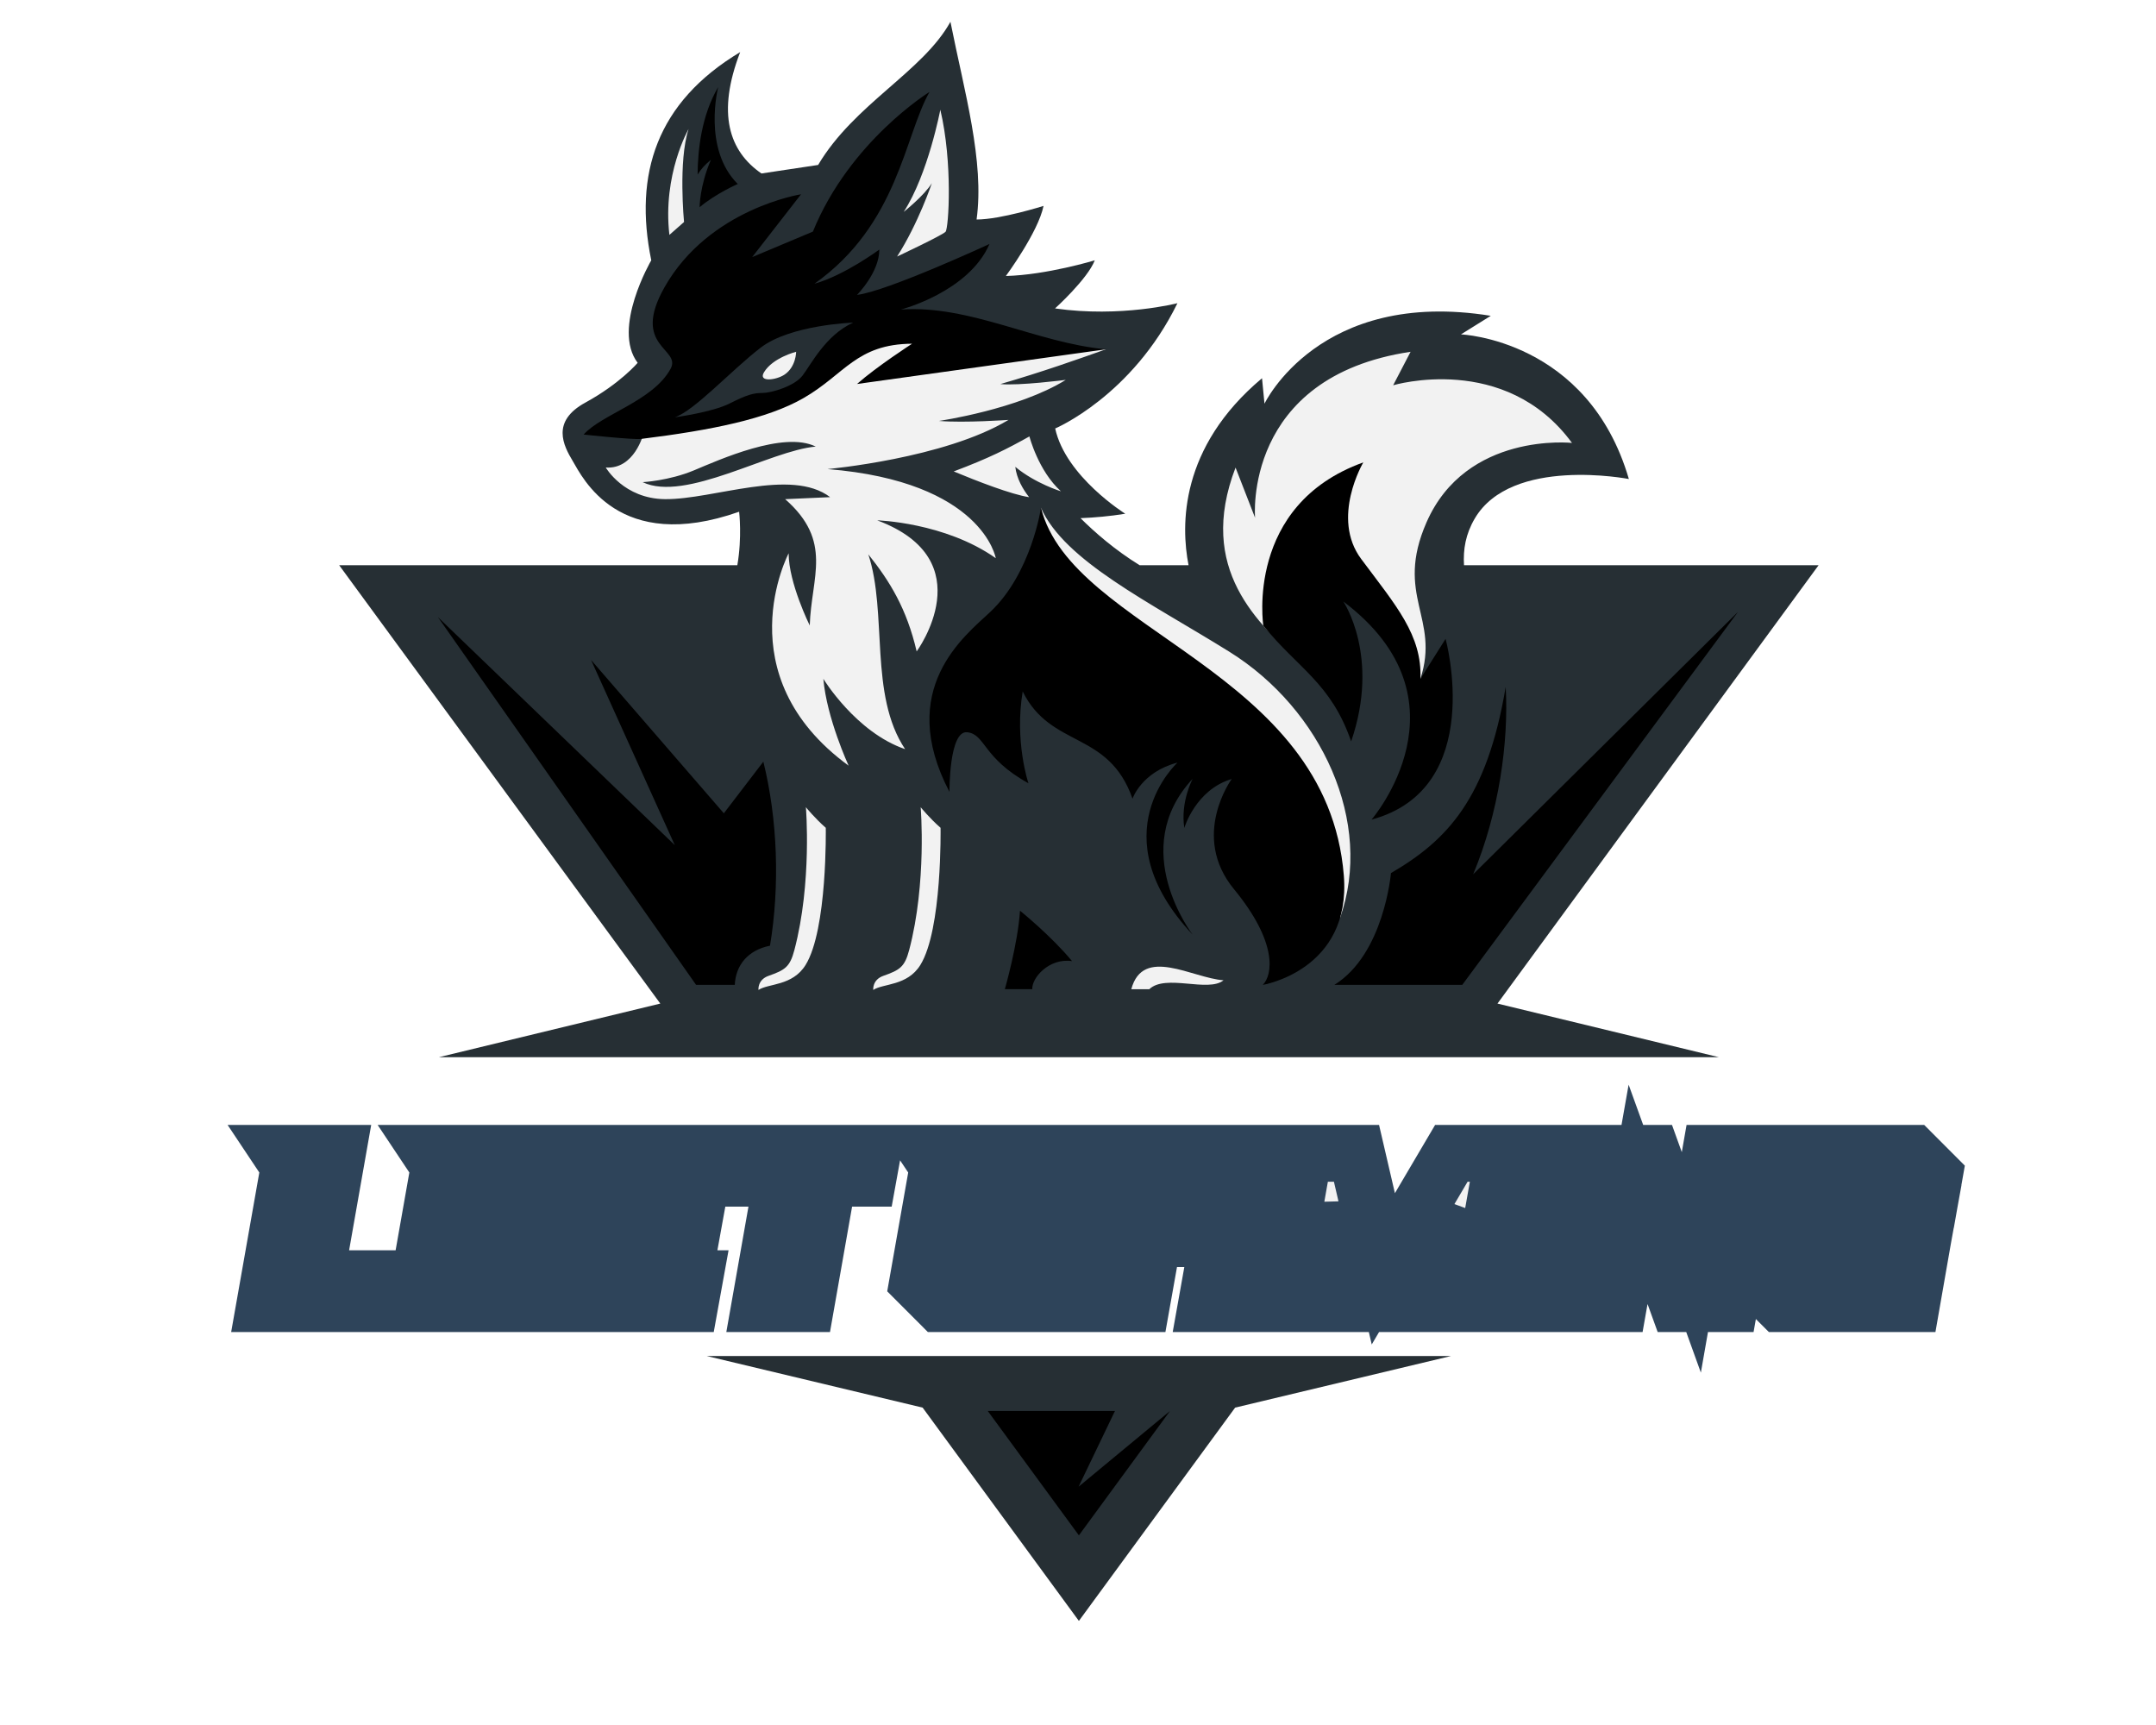 <?xml version="1.0" encoding="UTF-8" standalone="no" ?>
<!DOCTYPE svg PUBLIC "-//W3C//DTD SVG 1.1//EN" "http://www.w3.org/Graphics/SVG/1.1/DTD/svg11.dtd">
<svg xmlns="http://www.w3.org/2000/svg" xmlns:xlink="http://www.w3.org/1999/xlink" version="1.1" width="1280" height="1024" viewBox="0 0 1280 1024" xml:space="preserve">
<desc>Created with Fabric.js 5.3.0</desc>
<defs>
</defs>
<g transform="matrix(1 0 0 1 640 512)" id="background-logo"  >
<rect style="stroke: none; stroke-width: 0; stroke-dasharray: none; stroke-linecap: butt; stroke-dashoffset: 0; stroke-linejoin: miter; stroke-miterlimit: 4; fill: rgb(255,255,255); fill-rule: nonzero; opacity: 1;"  paint-order="stroke"  x="-640" y="-512" rx="0" ry="0" width="1280" height="1024" />
</g>
<g transform="matrix(2.783 0 0 2.783 640.526 487.569)" id="logo-logo"  >
<g style=""  paint-order="stroke"   >
		<g transform="matrix(0.379 0 0 0.379 -0 56.082)"  >
<linearGradient id="SVGID_407_1132526" gradientUnits="userSpaceOnUse" gradientTransform="matrix(1 0 0 1 251.703 510.084)"  x1="0" y1="0" x2="0" y2="556">
<stop offset="0%" style="stopColor:rgb(23,234,217);stop-opacity: 1"/>
<stop offset="100%" style="stopColor:rgb(96,120,234);stop-opacity: 1"/>
</linearGradient>
<path style="stroke: none; stroke-width: 1; stroke-dasharray: none; stroke-linecap: butt; stroke-dashoffset: 0; stroke-linejoin: miter; stroke-miterlimit: 4; fill: url(#SVGID_407_1132526); fill-rule: nonzero; opacity: 1;"  paint-order="stroke"  transform=" translate(-640, -788.006)" d="M 560.644 957.617 L 719.356 957.617 L 640 1065.928 L 560.644 957.617 z M 705.729 510.084 C 705.87 510.438 705.954 510.631 705.954 510.631 C 705.395 510.454 704.843 510.268 704.289 510.084 L 251.703 510.084 L 432.817 757.282 L 847.182 757.282 L 1028.297 510.084 L 705.729 510.084 z" stroke-linecap="round" />
</g>
		<g transform="matrix(0.379 0 0 0.379 -5.684342e-14 0)"  >
<path style="stroke: none; stroke-width: 1; stroke-dasharray: none; stroke-linecap: butt; stroke-dashoffset: 0; stroke-linejoin: miter; stroke-miterlimit: 4; fill: rgb(38,47,52); fill-rule: nonzero; opacity: 1;"  paint-order="stroke"  transform=" translate(-640, -640)" d="M 1056.358 495.857 L 856.776 495.857 C 856.24 486.946 857.655 478.371 862.838 469.553 C 883.49 434.422 949.566 447.335 949.566 447.335 C 926.603 368.731 855.065 365.935 855.065 365.935 L 871.845 355.484 C 775.283 339.881 744.469 404.942 744.469 404.942 L 743.081 390.615 C 696.657 429.525 697.361 473.495 701.729 495.857 L 674.198 495.857 C 660.234 487.228 648.912 477.33 640.916 469.369 C 648.891 469.042 657.432 468.291 666.111 466.88 C 666.111 466.88 632.55 445.978 626.662 418.894 C 626.662 418.894 669.938 400.641 695.467 348.385 C 695.467 348.385 663.672 356.629 626.578 351.329 C 626.578 351.329 644.831 334.843 648.952 324.245 C 648.952 324.245 621.868 332.488 598.905 333.077 C 598.905 333.077 617.157 308.348 620.101 293.628 C 620.101 293.628 595.961 301.282 582.418 301.282 C 586.932 268.506 575.549 229.449 567.699 190 C 552.194 218.066 513.53 236.318 493.223 270.58 L 461.323 275.375 C 443.096 262.821 436.067 241.566 449.351 207.075 C 402.292 235.301 389.365 275.697 399.304 324.245 C 399.304 324.245 376.929 362.517 391.649 381.947 C 391.649 381.947 381.64 393.723 362.21 404.321 C 342.779 414.919 349.845 428.461 355.144 437.293 C 360.443 446.125 380.757 489.696 448.762 465.752 C 448.762 465.752 450.499 480.046 447.75 495.857 L 223.642 495.857 L 404.391 742.557 L 279.765 772.738 L 1000.235 772.738 L 875.608 742.557 L 1056.358 495.857 z M 466.134 709.992 C 453.585 712.469 446.803 721.116 446.32 732.017 L 424.525 732.017 L 279.225 525.065 L 412.551 653.395 L 365.414 549.171 L 440.156 635.471 L 462.391 606.411 C 470.415 638.828 471.748 676.309 466.134 709.992 z M 613.774 734.47 C 611.32 734.47 598.318 734.47 598.318 734.47 C 598.318 734.47 605.678 708.889 606.855 690.297 C 606.855 690.297 624.308 704.342 636.148 718.662 C 623.047 716.748 613.332 728.328 613.774 734.47 z M 783.813 732.017 C 811.773 714.725 815.656 669.12 815.656 669.12 C 847.547 650.551 869.673 627.055 880.24 564.362 C 882.001 595.403 876.442 635.03 861.937 669.779 L 1011.01 522.092 L 855.803 732.017 L 783.813 732.017 z M 552.05 969.96 L 640 1090 L 727.95 969.96 L 849.407 940.932 L 430.592 940.932 L 552.05 969.96 z M 660.308 971.844 L 639.834 1014.462 L 691.294 971.844 L 640 1041.855 L 588.705 971.844 L 660.308 971.844 z" stroke-linecap="round" />
</g>
		<g transform="matrix(0.379 0 0 0.379 2.131 -57.914)"  >
<path style="stroke: none; stroke-width: 1; stroke-dasharray: none; stroke-linecap: butt; stroke-dashoffset: 0; stroke-linejoin: miter; stroke-miterlimit: 4; fill: rgb(242,242,242); fill-rule: nonzero; opacity: 1;"  paint-order="stroke"  transform=" translate(-645.623, -487.161)" d="M 409.509 309.918 C 405.584 275.964 420.304 250.326 420.304 250.326 C 414.416 268.382 417.752 302.656 417.752 302.656 L 409.509 309.918 z M 564.951 308.151 C 566.717 306.189 569.072 269.291 562.007 239.459 C 562.007 239.459 555.138 275.768 541.399 296.964 C 541.399 296.964 552.979 287.789 557.247 280.772 C 557.247 280.772 549.642 303.441 537.67 322.086 C 537.67 322.086 563.184 310.114 564.951 308.151 z M 593.213 491.855 C 564.558 471.64 526.483 470.56 526.483 470.56 C 586.54 492.934 548.691 544.328 548.691 544.328 C 543.077 520.276 533.635 504.893 521.478 489.696 C 532.371 522.668 521.775 568.863 542.186 599.334 C 514.462 589.863 496.16 559.762 496.16 559.762 C 498.074 581.989 510.389 608.632 510.389 608.632 C 440.519 557.604 476.632 489.107 476.632 489.107 C 476.632 505.79 488.506 529.734 488.506 529.734 C 489.389 502.257 501.754 482.434 474.669 458.639 L 499.987 457.509 C 478.006 440.826 434.435 458.851 407.105 458.637 C 383.861 458.456 373.691 440.826 373.691 440.826 C 389.785 442.004 394.862 421.978 394.862 421.978 C 394.862 421.978 455.421 414.87 478.776 401.132 C 502.396 387.237 505.024 377.446 521.775 370.832 C 542.775 362.54 556.708 367.423 556.708 367.423 L 530.678 387.442 C 560.388 385.48 636.882 374.587 636.882 374.587 L 655.233 374.292 C 638.854 380.099 620.005 386.828 595.813 393.87 C 606.265 394.9 632.613 391.515 632.613 391.515 C 605.823 408.148 561.222 414.625 561.222 414.625 C 575.794 415.802 600.377 414.036 600.377 414.036 C 564.166 435.821 498.515 441.709 498.515 441.709 C 585.951 448.775 593.213 491.855 593.213 491.855 z M 491.891 429.05 C 473.786 420.071 437.428 436.557 423.297 442.445 C 409.166 448.333 394.446 449.069 394.446 449.069 C 418.439 460.551 466.279 431.258 491.891 429.05 z M 474.375 388.497 C 480.852 384.081 480.852 375.691 480.852 375.691 C 480.852 375.691 467.677 379.003 462.746 387.246 C 459.299 393.008 469.686 391.694 474.375 388.497 z M 629.9 454.221 C 617.143 442.74 612.154 423.333 612.154 423.333 C 599.724 430.279 589.584 435.501 569.549 443.034 C 582.716 448.511 602.073 456.034 612.007 457.532 C 608.474 453.116 604.942 446.934 604.206 440.457 C 615.491 449.829 629.9 454.221 629.9 454.221 z M 724.647 544.486 C 679.809 516.585 631.963 493.483 618.664 463.527 C 618.664 463.527 618.726 482.236 623.873 492.812 C 665.922 579.222 780.097 590.204 786.985 694.345 C 806.049 640.754 776.755 576.912 724.647 544.486 z M 550.953 632.02 C 550.953 632.02 554.485 674.463 544.476 712.391 C 541.95 721.963 539.198 723.647 529.952 726.914 C 523.564 729.171 524.261 734.863 524.261 734.863 C 529.756 731.134 543.366 732.736 550.756 720.83 C 563.121 700.909 562.14 643.6 562.14 643.6 C 556.055 638.301 550.953 632.02 550.953 632.02 z M 486.344 632.02 C 486.344 632.02 489.877 674.463 479.867 712.391 C 477.341 721.963 474.59 723.647 465.344 726.914 C 458.956 729.171 459.652 734.863 459.652 734.863 C 465.147 731.134 478.758 732.736 486.148 720.83 C 498.512 700.909 497.531 643.6 497.531 643.6 C 491.447 638.301 486.344 632.02 486.344 632.02 z M 669.496 734.47 L 679.604 734.47 C 688.73 725.639 712.87 736.479 721.408 729.414 C 703.843 728.19 676.039 709.977 669.496 734.47 z M 816.891 394.54 L 826.704 375.699 C 732.105 389.83 739.17 469.121 739.17 469.121 L 728.18 440.859 C 706.198 498.168 740.886 528.66 765.666 551.356 C 791.916 575.398 793.243 591.59 793.243 591.59 C 805.164 555.379 783.526 509.748 783.526 509.748 C 870.131 564.348 808.844 635.749 808.844 635.749 C 858.597 606.31 843.976 548.215 843.976 548.215 L 832.246 559.707 C 843.403 525.538 817.634 512.982 835.634 471.77 C 858.009 420.545 917.556 426.987 917.556 426.987 C 879.91 375.699 816.891 394.54 816.891 394.54 z" stroke-linecap="round" />
</g>
		<g transform="matrix(0.379 0 0 0.379 -12.95 -60.865)"  >
<linearGradient id="SVGID_408_1132528" gradientUnits="userSpaceOnUse" gradientTransform="matrix(1 0 0 1 361.228 226.725)"  x1="0" y1="0" x2="0" y2="505">
<stop offset="0%" style="stopColor:rgb(23,234,217);stop-opacity: 1"/>
<stop offset="100%" style="stopColor:rgb(96,120,234);stop-opacity: 1"/>
</linearGradient>
<path style="stroke: none; stroke-width: 1; stroke-dasharray: none; stroke-linecap: butt; stroke-dashoffset: 0; stroke-linejoin: miter; stroke-miterlimit: 4; fill: url(#SVGID_408_1132528); fill-rule: nonzero; opacity: 1;"  paint-order="stroke"  transform=" translate(-605.823, -479.371)" d="M 425.381 275.938 C 425.46 262.003 427.601 242.612 436.97 226.725 C 436.97 226.725 428.009 261.316 447.977 281.263 C 447.977 281.263 435.538 286.682 426.509 294.336 C 426.509 294.336 426.488 282.415 432.867 267.646 C 429.26 270.664 427.568 272.577 425.381 275.938 z M 515.1 393.821 C 526.189 384.008 546.109 371.152 546.109 371.152 C 514.791 371.348 508.23 388.374 485.057 401.72 C 464.605 413.499 433.145 419.824 393.612 424.732 C 389.094 425.293 361.228 422.279 361.228 422.279 C 371.63 410.65 400.158 403.503 410.151 385.309 C 416.526 373.704 387.63 373.128 406.762 339.357 C 431.834 295.1 483.599 287.053 483.599 287.053 L 456.106 322.401 L 490.272 308.053 C 511.076 257.024 555.923 229.449 555.923 229.449 C 541.792 254.179 538.259 304.03 491.155 337.395 C 508.034 332.684 527.661 318.161 527.661 318.161 C 527.661 331.114 515.1 343.675 515.1 343.675 C 531.978 341.712 589.68 315.021 589.68 315.021 C 577.904 342.105 539.829 351.918 539.829 351.918 C 578.689 349.171 616.372 370.76 655.233 374.292 L 515.1 393.821 z M 512.941 359.278 C 512.941 359.278 477.613 360.456 460.832 373.409 C 444.052 386.363 423.738 408.737 412.551 412.564 C 412.551 412.564 433.601 409.767 443.463 404.762 C 453.325 399.758 457.005 398.875 461.863 398.875 C 466.72 398.875 479.674 395.195 484.384 389.16 C 489.095 383.124 497.338 366.344 512.941 359.278 z M 618.664 463.527 C 618.664 463.527 613.234 500.367 590.107 522.112 C 575.699 535.66 536.822 565.389 567.144 623.385 C 567.144 623.385 566.85 588.646 577.154 589.824 C 587.458 591.001 585.691 604.249 611.598 618.527 C 611.598 618.527 603.65 595.123 608.36 566.861 C 624.257 599.097 656.641 588.646 670.183 627.212 C 670.183 627.212 675.188 612.198 695.501 606.899 C 695.501 606.899 651.048 647.231 704.039 703.755 C 704.039 703.755 666.945 655.768 704.039 616.025 C 704.039 616.025 697.072 628.88 699.329 643.698 C 699.329 643.698 705.609 622.207 726.021 616.123 C 726.021 616.123 702.567 648.114 727.296 678.143 C 752.026 708.171 749.082 726.424 743.488 732.017 C 743.488 732.017 793.374 723.751 789.12 670.488 C 779.851 554.455 636.148 533.32 618.664 463.527 z M 846.396 537.264 L 832.246 559.707 C 833.146 535.066 818.53 518.641 798.9 492.32 C 781.629 469.161 800.078 437.955 800.078 437.955 C 733.348 461.899 743.805 529.839 743.805 529.839 C 763.187 553.783 781.907 562.077 793.243 594.975 C 809.732 546.989 788.825 516.224 788.825 516.224 C 862.719 571.865 804.723 638.988 804.723 638.988 C 869.555 621.462 846.396 537.264 846.396 537.264 z" stroke-linecap="round" />
</g>
</g>
</g>
<g transform="matrix(1.874 0 0 1.874 643.489 708.64)" id="text-logo"  >
<g style=""  paint-order="stroke"   >
		<g transform="matrix(1 0 0 1 5.684342e-14 0)" id="text-logo-path-0"  >
<filter id="SVGID_1132524" y="-43.109%" height="186.218%" x="-20.945%" width="141.891%" >
	<feGaussianBlur in="SourceAlpha" stdDeviation="0"></feGaussianBlur>
	<feOffset dx="5" dy="11" result="oBlur" ></feOffset>
	<feFlood flood-color="rgb(38,47,52)" flood-opacity="1"/>
	<feComposite in2="oBlur" operator="in" />
	<feMerge>
		<feMergeNode></feMergeNode>
		<feMergeNode in="SourceGraphic"></feMergeNode>
	</feMerge>
</filter>
<path style="stroke: rgb(46,68,90); stroke-width: 18; stroke-dasharray: none; stroke-linecap: butt; stroke-dashoffset: 0; stroke-linejoin: miter; stroke-miterlimit: 4; fill: rgb(242,242,242); fill-rule: nonzero; opacity: 1;filter: url(#SVGID_1132524);"  paint-order="stroke"  transform=" translate(-266.525, 23.8)" d="M 9.79 -43.52 L 2.11 0 L 41.68 0 L 43.11 -7.89 L 18.02 -7.89 L 25.02 -47.6 L 7.07 -47.6 Z M 57.32 -43.52 L 49.64 0 L 89.22 0 L 90.64 -7.89 L 65.55 -7.89 L 67.8 -20.6 L 89.42 -20.6 L 90.85 -28.49 L 69.22 -28.49 L 71.2 -39.71 L 96.22 -39.71 L 97.65 -47.6 L 54.6 -47.6 Z M 104.86 -43.52 L 97.17 0 L 136.75 0 L 138.18 -7.89 L 113.08 -7.89 L 115.33 -20.6 L 136.95 -20.6 L 138.38 -28.49 L 116.76 -28.49 L 118.73 -39.71 L 143.75 -39.71 L 145.18 -47.6 L 102.14 -47.6 Z M 194.55 -47.6 L 149.67 -47.6 L 152.39 -43.52 L 151.71 -39.71 L 165.99 -39.71 L 158.98 0 L 173.54 0 L 180.54 -39.71 L 193.12 -39.71 Z M 215.36 -43.52 L 208.9 -6.94 L 215.83 0 L 257.31 0 L 260.92 -20.6 L 262.34 -28.49 L 233.85 -28.49 L 232.42 -20.6 L 246.43 -20.6 L 244.19 -7.96 L 223.65 -7.96 L 229.16 -39.64 L 249.83 -39.64 L 248.61 -32.98 L 263.16 -32.98 L 264.52 -40.66 L 257.58 -47.6 L 212.64 -47.6 Z M 272.95 -43.52 L 265.27 0 L 279.82 0 L 283.49 -20.6 L 304.1 -20.6 L 300.42 0 L 314.91 0 L 322.12 -40.66 L 315.18 -47.6 L 270.23 -47.6 Z M 284.85 -28.49 L 286.82 -39.71 L 307.43 -39.71 L 305.46 -28.49 Z M 330.55 -43.52 L 322.86 0 L 337.35 0 L 342.79 -30.6 L 349.93 0 L 358.97 0 L 376.99 -30.53 L 371.62 0 L 386.1 0 L 394.54 -47.6 L 377.94 -47.6 L 356.39 -11.02 L 347.89 -47.6 L 327.83 -47.6 Z M 401.74 -43.52 L 394.06 0 L 408.54 0 L 416.98 -47.6 L 399.02 -47.6 Z M 424.18 -43.52 L 416.5 0 L 430.98 0 L 437.1 -34.61 L 449.62 0 L 466.14 0 L 474.57 -47.6 L 460.02 -47.6 L 453.97 -13.06 L 441.52 -47.6 L 421.46 -47.6 Z M 481.78 -43.52 L 475.32 -6.94 L 482.26 0 L 523.74 0 L 527.34 -20.6 L 528.77 -28.49 L 500.28 -28.49 L 498.85 -20.6 L 512.86 -20.6 L 510.61 -7.96 L 490.08 -7.96 L 495.58 -39.64 L 516.26 -39.64 L 515.03 -32.98 L 529.58 -32.98 L 530.94 -40.66 L 524.01 -47.6 L 479.06 -47.6 Z" stroke-linecap="round" />
</g>
</g>
</g>
</svg>
